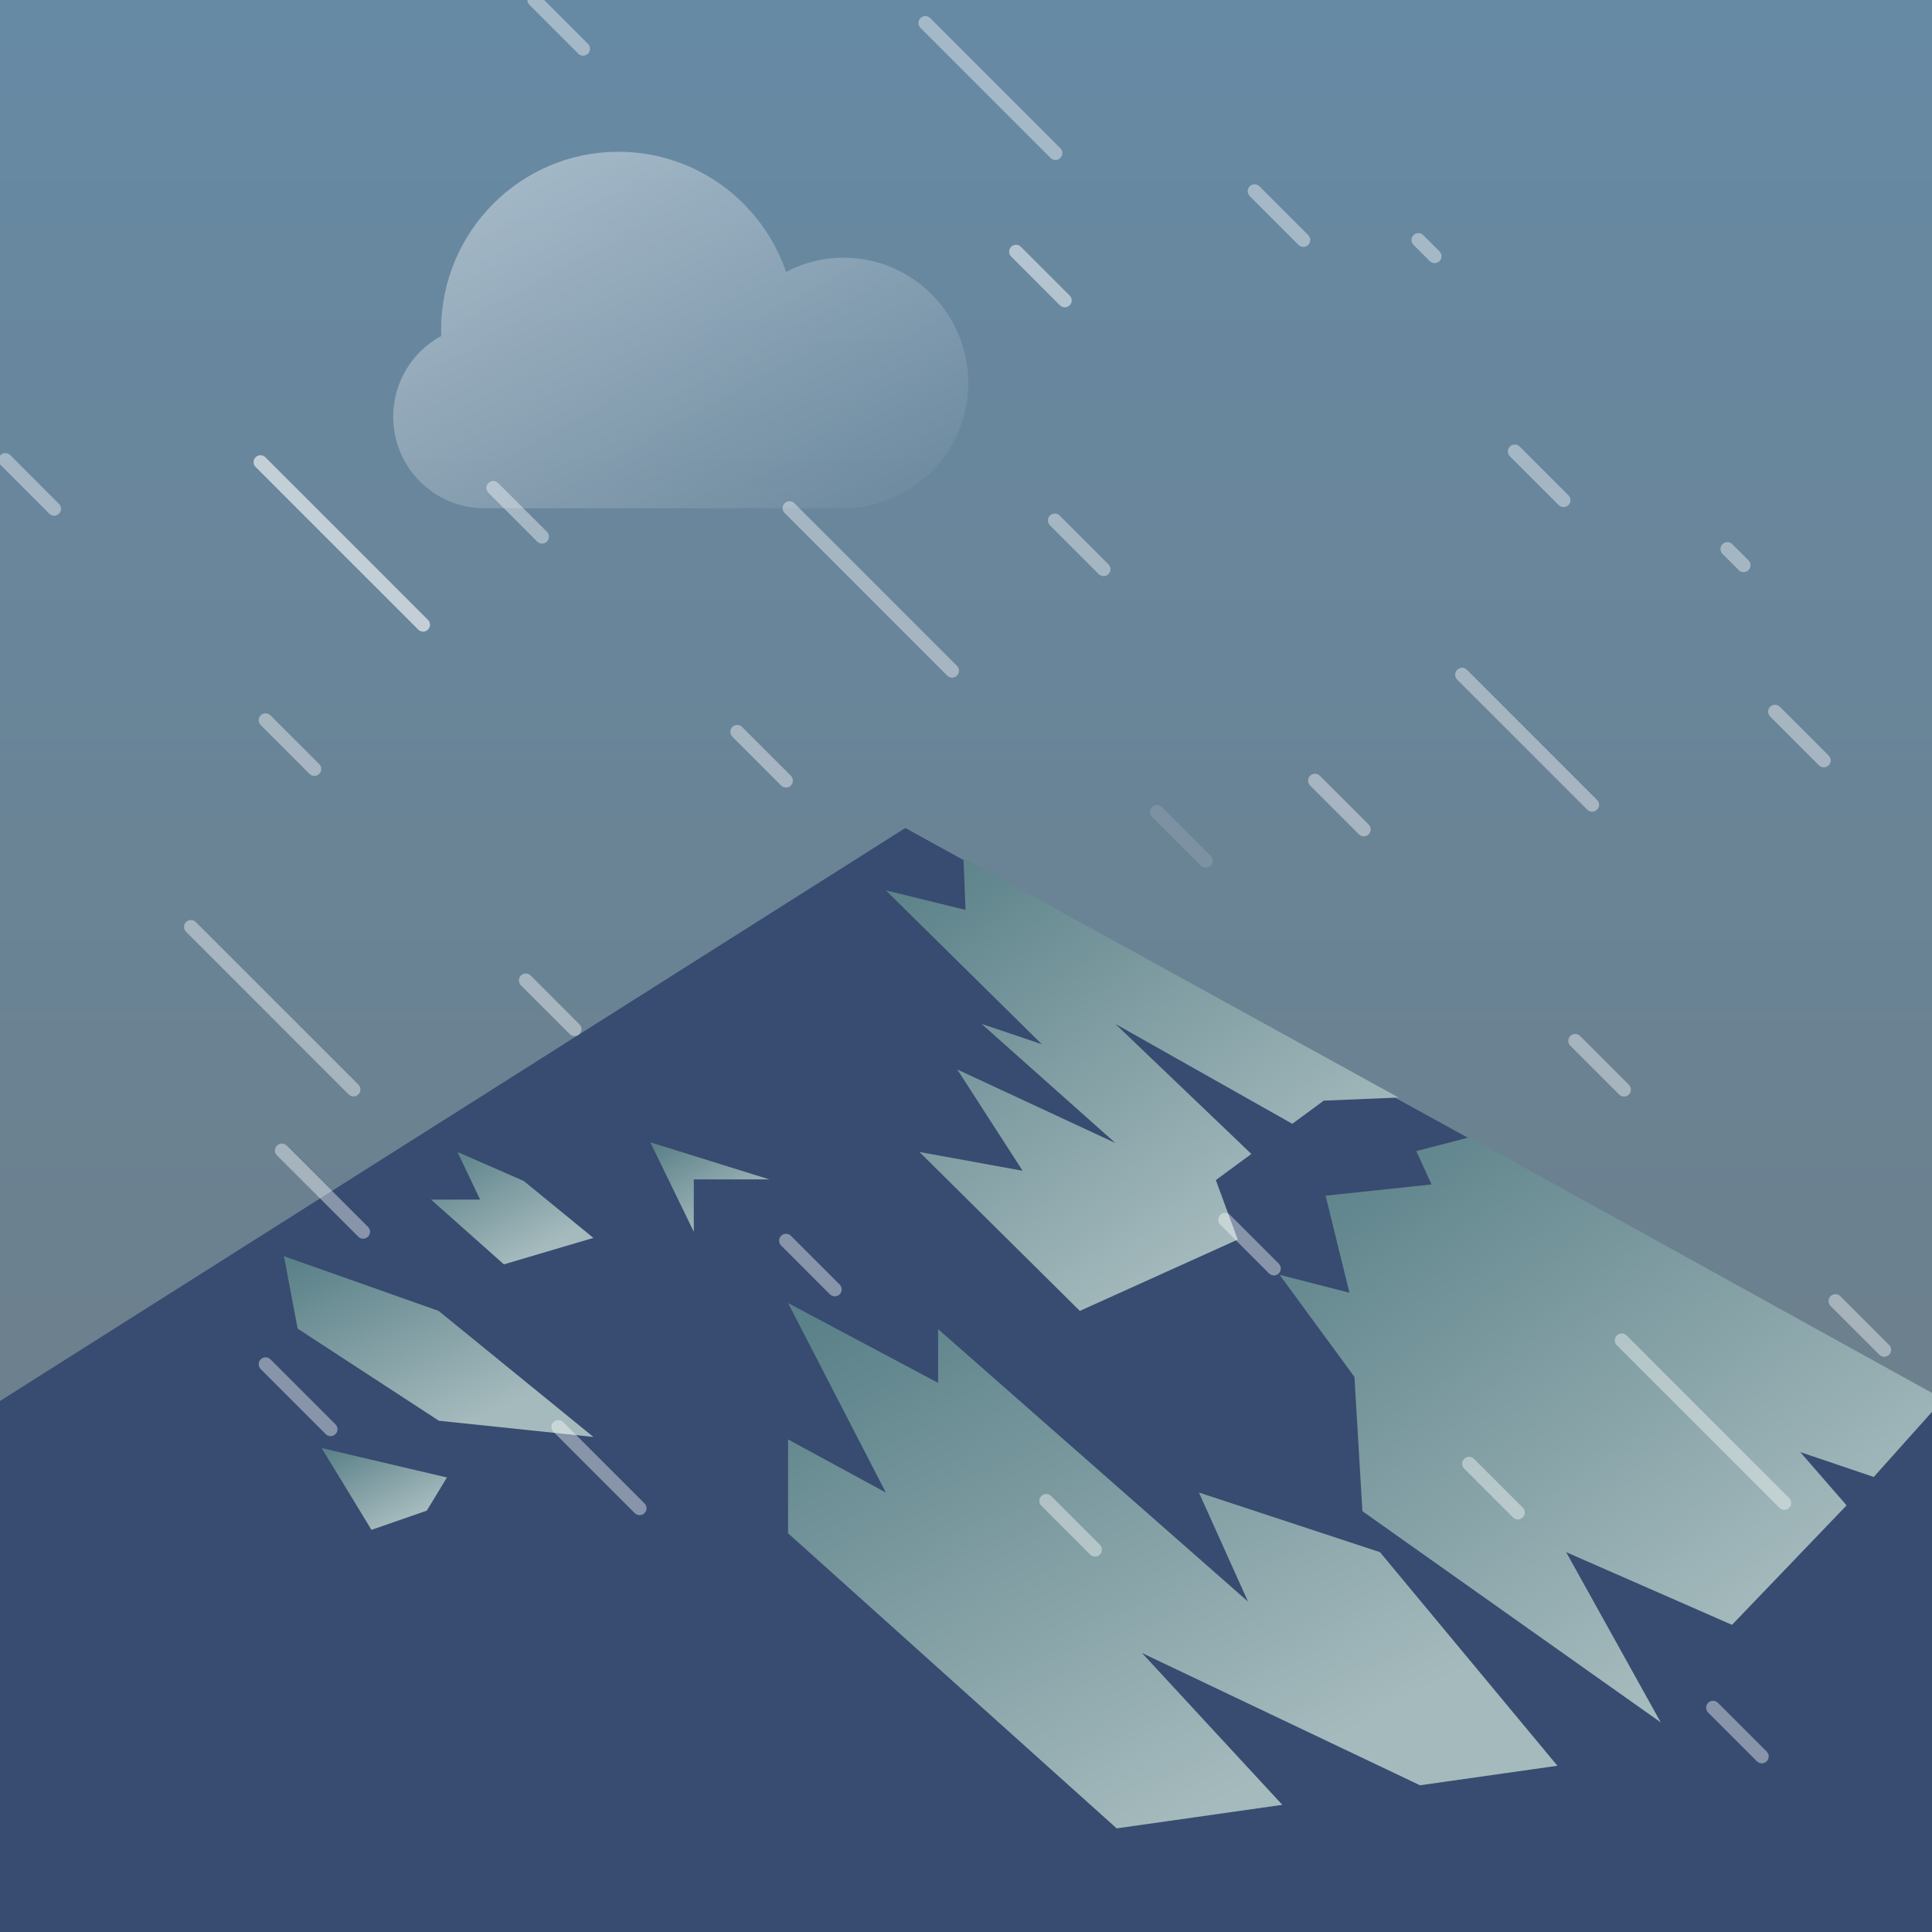 <svg width="84" height="84" viewBox="0 0 84 84" fill="none" xmlns="http://www.w3.org/2000/svg">
<rect x="0" y="0" width="84" height="84" fill="#333333" stroke="none"/>
<g id="Weather / Day / Rainy / 1" clip-path="url(#clip0_2_73)">
<rect width="84" height="84" fill="url(#paint0_linear_2_73)"/>
<g id="Group">
<path id="Path 55" fill-rule="evenodd" clip-rule="evenodd" d="M39.362 36L100.96 69.919V98.97H-17L-16.442 71.32L39.362 36Z" fill="#374C70"/>
<path id="Path 55_2" fill-rule="evenodd" clip-rule="evenodd" d="M38.515 38.712L41.98 39.56L41.889 37.302L60.809 47.719L57.555 47.854L56.187 48.861L48.493 44.517L54.407 50.172L52.863 51.309L53.814 53.895L46.949 56.996L39.974 50.085L44.461 50.903L41.62 46.499L48.493 49.695L42.677 44.517L45.295 45.4L38.515 38.712Z" fill="url(#paint1_linear_2_73)"/>
<path id="Path 55_3" fill-rule="evenodd" clip-rule="evenodd" d="M61.578 50.048L63.895 49.447L84.494 60.834L81.467 64.216L78.272 63.134L80.287 65.451L75.305 70.645L68.094 67.485L72.207 74.887L59.234 65.703L58.889 59.867L55.636 55.427L58.672 56.206L57.634 51.986L62.241 51.497L61.578 50.048Z" fill="url(#paint2_linear_2_73)"/>
<path id="Path 55_4" fill-rule="evenodd" clip-rule="evenodd" d="M34.263 56.653L40.787 60.125V57.787L54.26 69.632L52.127 64.893L59.999 67.485L67.714 76.772L61.74 77.621L49.653 71.871L55.753 78.471L48.551 79.495L34.263 66.663V62.584L38.515 64.893L34.263 56.653Z" fill="url(#paint3_linear_2_73)"/>
<path id="Path 55_5" fill-rule="evenodd" clip-rule="evenodd" d="M12.941 57.766L12.345 54.616L19.072 56.996L25.799 62.476L19.082 61.772L12.941 57.766Z" fill="url(#paint4_linear_2_73)"/>
<path id="Path 55_6" fill-rule="evenodd" clip-rule="evenodd" d="M16.15 66.515L13.985 62.959L19.433 64.238L18.556 65.68L16.15 66.515Z" fill="url(#paint5_linear_2_73)"/>
<path id="Path 55_7" fill-rule="evenodd" clip-rule="evenodd" d="M30.165 53.556L28.275 49.665L33.447 51.278H30.165V53.556Z" fill="url(#paint6_linear_2_73)"/>
<path id="Path 55_8" fill-rule="evenodd" clip-rule="evenodd" d="M18.741 52.156H20.875L19.89 50.085L22.773 51.347L25.799 53.822L21.908 54.972L18.741 52.156Z" fill="url(#paint7_linear_2_73)"/>
<path id="Line 6" opacity="0.4" fill-rule="evenodd" clip-rule="evenodd" d="M21.234 21.425C21.117 21.308 21.117 21.118 21.234 21.001C21.351 20.884 21.541 20.884 21.658 21.001L23.78 23.122C23.897 23.24 23.897 23.43 23.78 23.547C23.663 23.664 23.473 23.664 23.355 23.547L21.234 21.425ZM31.841 32.032C31.724 31.915 31.724 31.725 31.841 31.608C31.958 31.491 32.148 31.491 32.265 31.608L34.386 33.729C34.503 33.846 34.503 34.036 34.386 34.153C34.269 34.27 34.079 34.27 33.962 34.153L31.841 32.032ZM53.054 52.821C52.937 52.938 52.937 53.128 53.054 53.245L55.175 55.367C55.292 55.484 55.482 55.484 55.599 55.367C55.717 55.249 55.717 55.059 55.599 54.942L53.478 52.821C53.361 52.704 53.171 52.704 53.054 52.821ZM63.66 63.852C63.543 63.735 63.543 63.545 63.66 63.428C63.778 63.31 63.968 63.31 64.085 63.428L66.206 65.549C66.323 65.666 66.323 65.856 66.206 65.973C66.089 66.09 65.899 66.09 65.782 65.973L63.66 63.852ZM74.267 74.034C74.15 74.151 74.15 74.341 74.267 74.458L76.388 76.58C76.505 76.697 76.695 76.697 76.813 76.58C76.93 76.463 76.93 76.273 76.813 76.155L74.691 74.034C74.574 73.917 74.384 73.917 74.267 74.034Z" fill="white"/>
<path id="Line 6_2" opacity="0.4" fill-rule="evenodd" clip-rule="evenodd" d="M23.021 0.212C22.904 0.095 22.904 -0.095 23.021 -0.212C23.138 -0.329 23.328 -0.329 23.445 -0.212L25.566 1.909C25.684 2.026 25.684 2.216 25.566 2.333C25.449 2.451 25.259 2.451 25.142 2.333L23.021 0.212ZM45.648 22.84C45.531 22.722 45.531 22.532 45.648 22.415C45.765 22.298 45.955 22.298 46.072 22.415L48.194 24.537C48.311 24.654 48.311 24.844 48.194 24.961C48.077 25.078 47.887 25.078 47.77 24.961L45.648 22.84ZM56.962 33.729C56.845 33.846 56.845 34.036 56.962 34.153L59.083 36.275C59.2 36.392 59.39 36.392 59.508 36.275C59.625 36.157 59.625 35.968 59.508 35.85L57.386 33.729C57.269 33.612 57.079 33.612 56.962 33.729ZM68.276 45.467C68.159 45.35 68.159 45.16 68.276 45.043C68.393 44.926 68.583 44.926 68.7 45.043L70.821 47.164C70.938 47.281 70.938 47.471 70.821 47.588C70.704 47.706 70.514 47.706 70.397 47.588L68.276 45.467ZM79.589 56.356C79.472 56.474 79.472 56.663 79.589 56.781L81.711 58.902C81.828 59.019 82.018 59.019 82.135 58.902C82.252 58.785 82.252 58.595 82.135 58.478L80.014 56.356C79.897 56.239 79.707 56.239 79.589 56.356ZM90.903 68.094C90.786 67.977 90.786 67.787 90.903 67.67C91.02 67.553 91.21 67.553 91.327 67.67L93.449 69.791C93.566 69.909 93.566 70.099 93.449 70.216C93.332 70.333 93.142 70.333 93.024 70.216L90.903 68.094ZM102.217 78.984C102.1 79.101 102.1 79.291 102.217 79.408L104.338 81.529C104.455 81.647 104.645 81.647 104.762 81.529C104.88 81.412 104.88 81.222 104.762 81.105L102.641 78.984C102.524 78.867 102.334 78.867 102.217 78.984Z" fill="white"/>
<path id="Line 6 Copy 2" opacity="0.4" fill-rule="evenodd" clip-rule="evenodd" d="M54.334 8.526C54.217 8.409 54.217 8.219 54.334 8.102C54.452 7.984 54.642 7.984 54.759 8.102L56.88 10.223C56.997 10.34 56.997 10.53 56.88 10.647C56.763 10.764 56.573 10.764 56.456 10.647L54.334 8.526ZM65.648 19.84C65.531 19.722 65.531 19.532 65.648 19.415C65.765 19.298 65.955 19.298 66.073 19.415L68.194 21.537C68.311 21.654 68.311 21.844 68.194 21.961C68.077 22.078 67.887 22.078 67.77 21.961L65.648 19.84ZM76.962 30.729C76.845 30.846 76.845 31.036 76.962 31.153L79.083 33.275C79.2 33.392 79.39 33.392 79.507 33.275C79.625 33.157 79.625 32.968 79.507 32.85L77.386 30.729C77.269 30.612 77.079 30.612 76.962 30.729Z" fill="white"/>
<path id="Line 6_3" opacity="0.4" fill-rule="evenodd" clip-rule="evenodd" d="M0.021 20.212C-0.096 20.095 -0.096 19.905 0.021 19.788C0.138 19.671 0.328 19.671 0.445 19.788L2.566 21.909C2.684 22.026 2.684 22.216 2.566 22.334C2.449 22.451 2.259 22.451 2.142 22.334L0.021 20.212ZM11.335 31.526C11.217 31.409 11.217 31.219 11.335 31.102C11.452 30.984 11.642 30.984 11.759 31.102L13.88 33.223C13.997 33.34 13.997 33.53 13.88 33.647C13.763 33.764 13.573 33.764 13.456 33.647L11.335 31.526ZM22.648 42.415C22.531 42.532 22.531 42.722 22.648 42.84L24.77 44.961C24.887 45.078 25.077 45.078 25.194 44.961C25.311 44.844 25.311 44.654 25.194 44.537L23.073 42.415C22.955 42.298 22.765 42.298 22.648 42.415ZM33.962 54.153C33.845 54.036 33.845 53.846 33.962 53.729C34.079 53.612 34.269 53.612 34.386 53.729L36.508 55.85C36.625 55.968 36.625 56.157 36.508 56.275C36.39 56.392 36.2 56.392 36.083 56.275L33.962 54.153ZM45.276 65.043C45.158 65.16 45.158 65.35 45.276 65.467L47.397 67.588C47.514 67.706 47.704 67.706 47.821 67.588C47.938 67.471 47.938 67.281 47.821 67.164L45.7 65.043C45.583 64.926 45.393 64.926 45.276 65.043ZM67.903 88.094C67.786 87.977 67.786 87.787 67.903 87.67C68.02 87.553 68.21 87.553 68.327 87.67L70.449 89.791C70.566 89.909 70.566 90.099 70.449 90.216C70.332 90.333 70.142 90.333 70.024 90.216L67.903 88.094ZM79.217 98.984C79.1 99.101 79.1 99.291 79.217 99.408L81.338 101.529C81.455 101.647 81.645 101.647 81.762 101.529C81.879 101.412 81.879 101.222 81.762 101.105L79.641 98.984C79.524 98.867 79.334 98.867 79.217 98.984Z" fill="white"/>
<path id="Line 6_4" opacity="0.4" fill-rule="evenodd" clip-rule="evenodd" d="M12.042 50.233C11.925 50.116 11.925 49.926 12.042 49.809C12.159 49.691 12.349 49.691 12.466 49.809L16.002 53.344C16.119 53.461 16.119 53.651 16.002 53.769C15.884 53.886 15.694 53.886 15.577 53.769L12.042 50.233ZM24.062 62.254C23.945 62.137 23.945 61.947 24.062 61.83C24.18 61.712 24.37 61.712 24.487 61.83L28.022 65.365C28.139 65.482 28.139 65.672 28.022 65.789C27.905 65.906 27.715 65.906 27.598 65.789L24.062 62.254ZM48.104 85.871C47.987 85.988 47.987 86.178 48.104 86.295L51.64 89.831C51.757 89.948 51.947 89.948 52.064 89.831C52.181 89.714 52.181 89.524 52.064 89.407L48.528 85.871C48.411 85.754 48.221 85.754 48.104 85.871ZM60.125 98.316C60.008 98.199 60.008 98.009 60.125 97.892C60.242 97.775 60.432 97.775 60.549 97.892L64.085 101.427C64.202 101.545 64.202 101.735 64.085 101.852C63.968 101.969 63.778 101.969 63.66 101.852L60.125 98.316ZM72.146 109.913C72.029 110.03 72.029 110.22 72.146 110.337L75.681 113.873C75.798 113.99 75.988 113.99 76.106 113.873C76.223 113.755 76.223 113.565 76.106 113.448L72.57 109.913C72.453 109.796 72.263 109.796 72.146 109.913Z" fill="white"/>
<path id="Line 6_5" opacity="0.4" d="M11.335 59.526C11.217 59.409 11.217 59.219 11.335 59.102C11.452 58.984 11.642 58.984 11.759 59.102L14.587 61.93C14.704 62.047 14.704 62.237 14.587 62.354C14.47 62.471 14.28 62.471 14.163 62.354L11.335 59.526Z" fill="white"/>
<path id="Line 6_6" opacity="0.4" fill-rule="evenodd" clip-rule="evenodd" d="M40.021 0.788C39.904 0.905 39.904 1.095 40.021 1.212L45.678 6.869C45.795 6.986 45.985 6.986 46.102 6.869C46.219 6.752 46.219 6.562 46.102 6.445L40.445 0.788C40.328 0.671 40.138 0.671 40.021 0.788ZM63.355 29.122C63.238 29.24 63.238 29.43 63.355 29.547L69.012 35.203C69.129 35.321 69.319 35.321 69.436 35.203C69.554 35.086 69.554 34.896 69.436 34.779L63.78 29.122C63.663 29.005 63.472 29.005 63.355 29.122Z" fill="white"/>
<path id="Line 6 Copy" opacity="0.4" fill-rule="evenodd" clip-rule="evenodd" d="M61.456 10.223C61.339 10.34 61.339 10.53 61.456 10.647L62.163 11.354C62.28 11.471 62.47 11.471 62.587 11.354C62.704 11.237 62.704 11.047 62.587 10.93L61.88 10.223C61.763 10.106 61.573 10.106 61.456 10.223ZM74.891 23.658C74.774 23.775 74.774 23.965 74.891 24.082L75.598 24.789C75.715 24.907 75.905 24.907 76.022 24.789C76.139 24.672 76.139 24.482 76.022 24.365L75.315 23.658C75.198 23.541 75.008 23.541 74.891 23.658Z" fill="white"/>
<path id="Line 6_7" opacity="0.4" fill-rule="evenodd" clip-rule="evenodd" d="M34.113 22.304C33.996 22.187 33.996 21.997 34.113 21.88C34.23 21.763 34.42 21.763 34.537 21.88L41.608 28.951C41.725 29.068 41.725 29.258 41.608 29.375C41.491 29.492 41.301 29.492 41.184 29.375L34.113 22.304ZM8.088 40.512C7.971 40.395 7.971 40.205 8.088 40.088C8.205 39.971 8.395 39.971 8.512 40.088L15.583 47.159C15.7 47.276 15.7 47.466 15.583 47.583C15.466 47.7 15.276 47.7 15.159 47.583L8.088 40.512ZM70.296 58.063C70.179 58.181 70.179 58.371 70.296 58.488L77.368 65.559C77.485 65.676 77.675 65.676 77.792 65.559C77.909 65.442 77.909 65.252 77.792 65.135L70.721 58.063C70.604 57.946 70.414 57.946 70.296 58.063Z" fill="white"/>
<path id="Oval 4" opacity="0.9" d="M26.968 22.097H36.679C39.671 22.097 42.096 19.659 42.096 16.652C42.096 13.644 39.671 11.206 36.679 11.206C35.776 11.206 34.925 11.428 34.177 11.821C33.134 8.782 30.265 6.599 26.887 6.599C22.63 6.599 19.179 10.068 19.179 14.348C19.179 14.436 19.18 14.523 19.183 14.61C17.941 15.281 17.096 16.6 17.096 18.118C17.096 20.316 18.868 22.097 21.054 22.097H26.887C26.9 22.097 26.968 22.097 26.968 22.097H26.887H26.968Z" fill="url(#paint8_linear_2_73)"/>
<path id="Path" opacity="0.6" d="M11.113 20.304C10.996 20.187 10.996 19.997 11.113 19.88C11.23 19.763 11.42 19.763 11.537 19.88L18.608 26.951C18.725 27.068 18.725 27.258 18.608 27.375C18.491 27.492 18.301 27.492 18.184 27.375L11.113 20.304Z" fill="white"/>
<path id="Path Copy" opacity="0.121" d="M50.088 35.512C49.971 35.395 49.971 35.205 50.088 35.088C50.205 34.971 50.395 34.971 50.512 35.088L52.633 37.209C52.751 37.326 52.751 37.516 52.633 37.633C52.516 37.751 52.326 37.751 52.209 37.633L50.088 35.512Z" fill="white"/>
<path id="Path_2" opacity="0.5" d="M43.962 11.153C43.845 11.036 43.845 10.846 43.962 10.729C44.079 10.612 44.269 10.612 44.386 10.729L46.508 12.85C46.625 12.967 46.625 13.157 46.508 13.275C46.39 13.392 46.2 13.392 46.083 13.275L43.962 11.153Z" fill="white"/>
</g>
</g>
<defs>
<linearGradient id="paint0_linear_2_73" x1="90.762" y1="84" x2="90.762" y2="-7.399" gradientUnits="userSpaceOnUse">
<stop stop-color="#6E7C84"/>
<stop offset="1" stop-color="#668BA7"/>
</linearGradient>
<linearGradient id="paint1_linear_2_73" x1="31.023" y1="43.677" x2="43.318" y2="61.376" gradientUnits="userSpaceOnUse">
<stop stop-color="#5B8189"/>
<stop offset="1" stop-color="#A5BABD"/>
</linearGradient>
<linearGradient id="paint2_linear_2_73" x1="45.939" y1="57.682" x2="61.808" y2="80.576" gradientUnits="userSpaceOnUse">
<stop stop-color="#5B8189"/>
<stop offset="1" stop-color="#A5BABD"/>
</linearGradient>
<linearGradient id="paint3_linear_2_73" x1="23.022" y1="64.047" x2="35.705" y2="87.67" gradientUnits="userSpaceOnUse">
<stop stop-color="#5B8189"/>
<stop offset="1" stop-color="#A5BABD"/>
</linearGradient>
<linearGradient id="paint4_linear_2_73" x1="7.824" y1="57.16" x2="11.797" y2="65.808" gradientUnits="userSpaceOnUse">
<stop stop-color="#5B8189"/>
<stop offset="1" stop-color="#A5BABD"/>
</linearGradient>
<linearGradient id="paint5_linear_2_73" x1="12.155" y1="64.11" x2="14.079" y2="67.86" gradientUnits="userSpaceOnUse">
<stop stop-color="#5B8189"/>
<stop offset="1" stop-color="#A5BABD"/>
</linearGradient>
<linearGradient id="paint6_linear_2_73" x1="26.537" y1="50.924" x2="28.808" y2="54.765" gradientUnits="userSpaceOnUse">
<stop stop-color="#5B8189"/>
<stop offset="1" stop-color="#A5BABD"/>
</linearGradient>
<linearGradient id="paint7_linear_2_73" x1="16.369" y1="51.667" x2="19.103" y2="56.689" gradientUnits="userSpaceOnUse">
<stop stop-color="#5B8189"/>
<stop offset="1" stop-color="#A5BABD"/>
</linearGradient>
<linearGradient id="paint8_linear_2_73" x1="21.708" y1="-24.945" x2="46.323" y2="19.77" gradientUnits="userSpaceOnUse">
<stop stop-color="white"/>
<stop offset="1" stop-color="white" stop-opacity="0.01"/>
</linearGradient>
<clipPath id="clip0_2_73">
<rect width="84" height="84" fill="white"/>
</clipPath>
</defs>
</svg>
